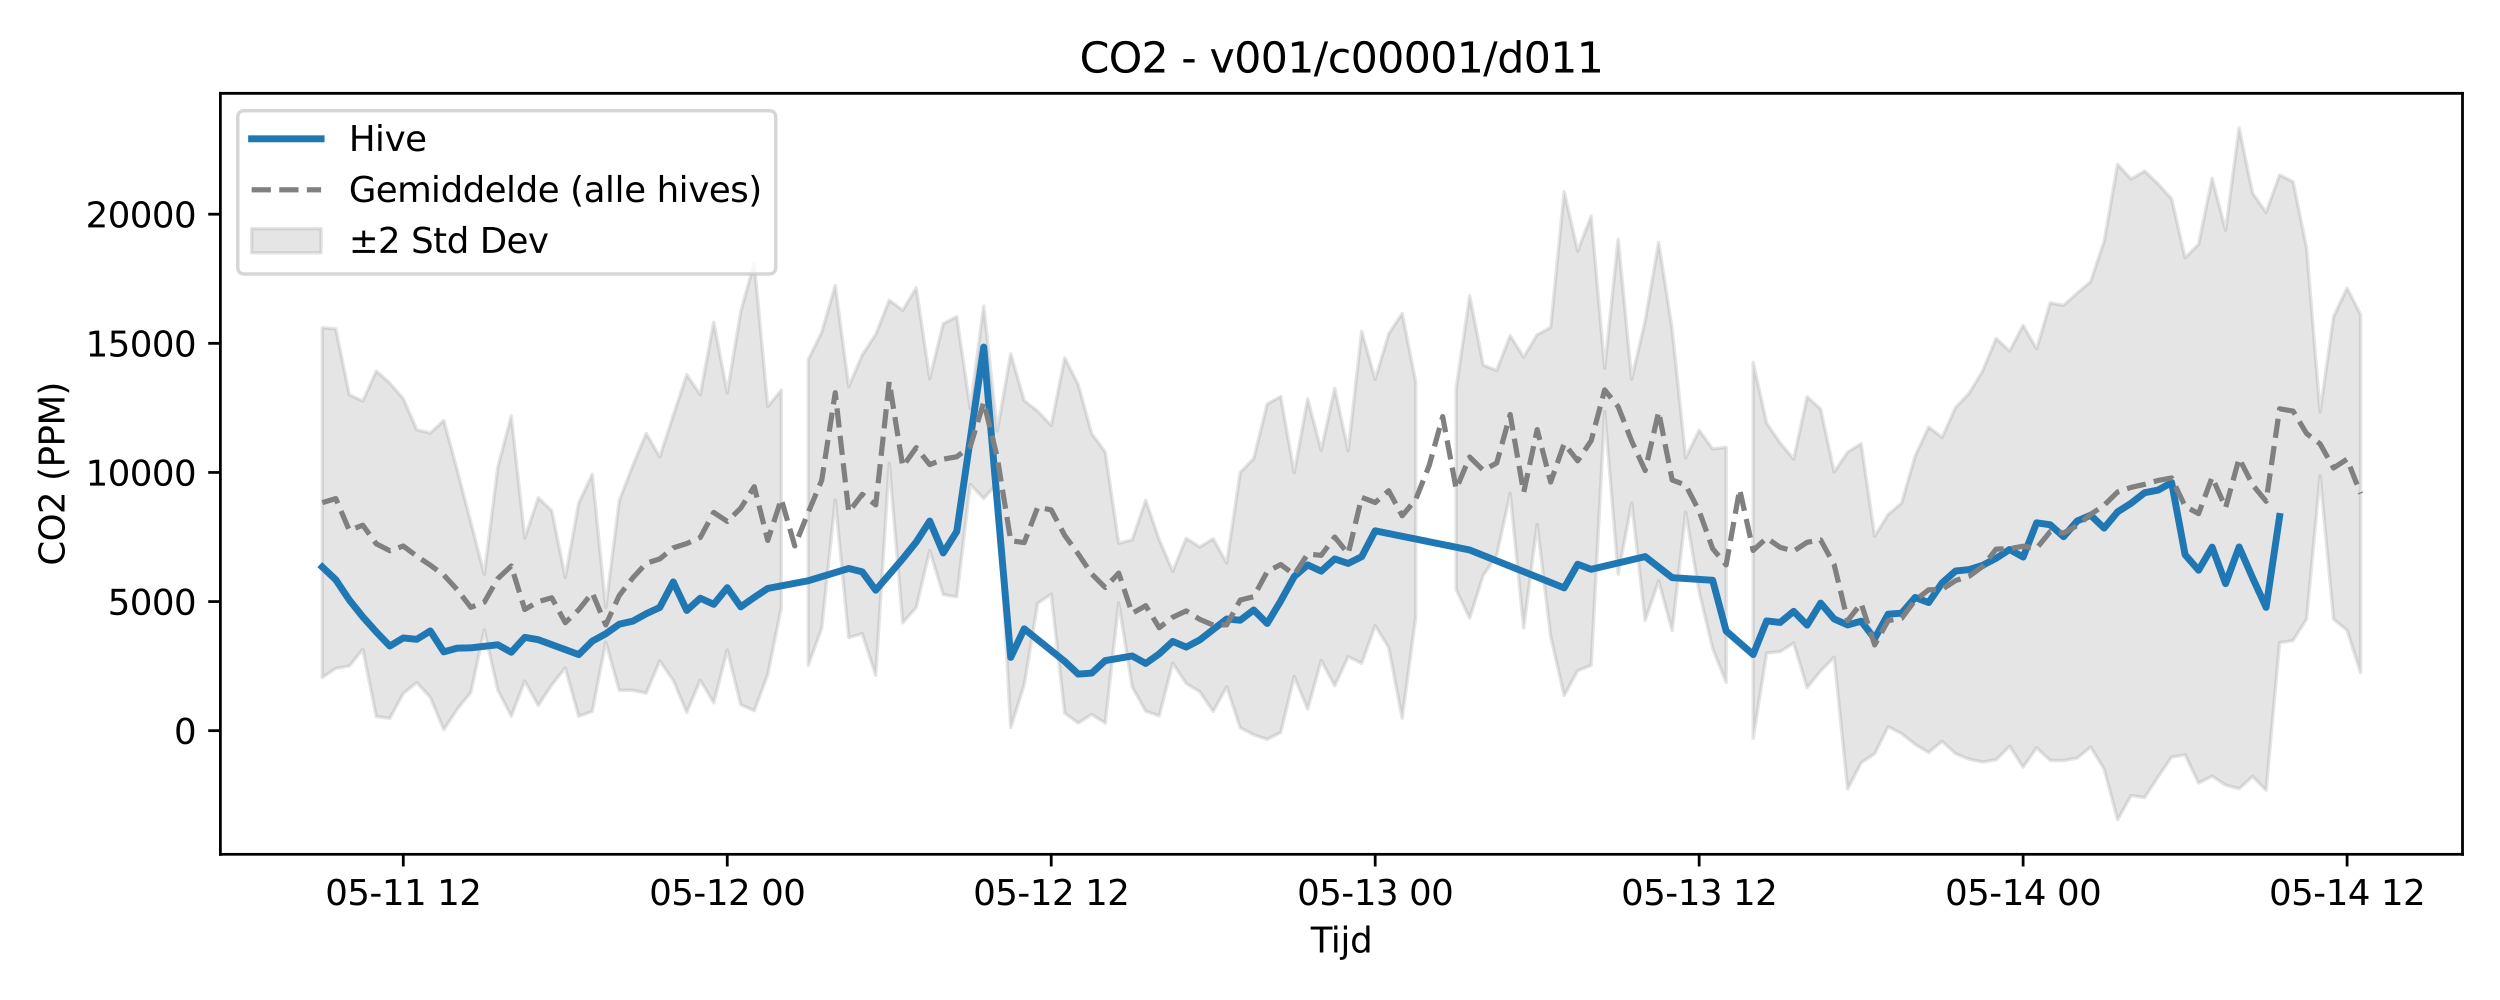 <?xml version="1.0" encoding="utf-8" standalone="no"?>
<!DOCTYPE svg PUBLIC "-//W3C//DTD SVG 1.1//EN"
  "http://www.w3.org/Graphics/SVG/1.1/DTD/svg11.dtd">
<svg xmlns:xlink="http://www.w3.org/1999/xlink" width="720pt" height="288pt" viewBox="0 0 720 288" xmlns="http://www.w3.org/2000/svg" version="1.1">
 <defs>
  <style type="text/css">*{stroke-linejoin: round; stroke-linecap: butt}</style>
 </defs>
 <g id="figure_1">
  <g id="patch_1">
   <path d="M 0 288 
L 720 288 
L 720 0 
L 0 0 
z
" style="fill: #ffffff"/>
  </g>
  <g id="axes_1">
   <g id="patch_2">
    <path d="M 63.47 246.04 
L 709.2 246.04 
L 709.2 26.88 
L 63.47 26.88 
z
" style="fill: #ffffff"/>
   </g>
   <g id="FillBetweenPolyCollection_1">
    <path d="M 92.821 94.398 
L 92.821 195.124 
L 96.709 192.485 
L 100.597 191.838 
L 104.484 187.003 
L 108.372 206.386 
L 112.259 206.867 
L 116.147 199.708 
L 120.035 196.599 
L 123.922 200.823 
L 127.81 210.127 
L 131.697 204.226 
L 135.585 199.447 
L 139.473 181.425 
L 143.36 198.705 
L 147.248 206.249 
L 151.135 196.136 
L 155.023 203.177 
L 158.911 197.239 
L 162.798 192.369 
L 166.686 206.307 
L 170.573 204.865 
L 174.461 184.966 
L 178.349 198.825 
L 182.236 198.812 
L 186.124 199.604 
L 190.011 190.355 
L 193.899 195.928 
L 197.787 205.163 
L 201.674 195.886 
L 205.562 202.408 
L 209.449 187.176 
L 213.337 202.953 
L 217.224 204.689 
L 221.112 194.249 
L 225 175.053 
L 225 112.385 
L 225 112.385 
L 221.112 117.046 
L 217.224 75.631 
L 213.337 89.705 
L 209.449 113.163 
L 205.562 92.765 
L 201.674 113.697 
L 197.787 107.913 
L 193.899 119.629 
L 190.011 131.598 
L 186.124 124.802 
L 182.236 134.067 
L 178.349 144.178 
L 174.461 174.982 
L 170.573 136.567 
L 166.686 144.871 
L 162.798 166.318 
L 158.911 147.085 
L 155.023 143.345 
L 151.135 154.961 
L 147.248 119.763 
L 143.36 134.586 
L 139.473 165.44 
L 135.585 150.379 
L 131.697 135.476 
L 127.81 121.095 
L 123.922 124.705 
L 120.035 123.759 
L 116.147 114.822 
L 112.259 110.321 
L 108.372 106.871 
L 104.484 115.493 
L 100.597 113.694 
L 96.709 94.701 
L 92.821 94.398 
z
" clip-path="url(#pf6a8a755cc)" style="fill: #808080; fill-opacity: 0.2; stroke: #808080; stroke-opacity: 0.2"/>
    <path d="M 232.775 103.587 
L 232.775 191.597 
L 236.662 180.949 
L 240.55 143.983 
L 244.438 183.636 
L 248.325 182.509 
L 252.213 194.504 
L 256.1 133.408 
L 259.988 179.35 
L 263.876 174.935 
L 267.763 158.577 
L 271.651 171.244 
L 275.538 171.903 
L 279.426 139.53 
L 283.314 143.565 
L 287.201 139.207 
L 291.089 209.553 
L 294.976 197.178 
L 298.864 173.716 
L 302.752 171.153 
L 306.639 205.38 
L 310.527 208.232 
L 314.414 205.759 
L 318.302 208.24 
L 322.19 173.635 
L 326.077 197.842 
L 329.965 204.802 
L 333.852 206.156 
L 337.74 190.996 
L 341.628 196.858 
L 345.515 199.207 
L 349.403 204.896 
L 353.29 197.784 
L 357.178 209.589 
L 361.066 211.627 
L 364.953 212.917 
L 368.841 210.981 
L 372.728 194.869 
L 376.616 204.198 
L 380.504 190.209 
L 384.391 197.51 
L 388.279 189.126 
L 392.166 191.036 
L 396.054 180.204 
L 399.942 186.49 
L 403.829 206.837 
L 407.717 177.82 
L 407.717 109.927 
L 407.717 109.927 
L 403.829 90.245 
L 399.942 96.182 
L 396.054 109.248 
L 392.166 95.427 
L 388.279 129.789 
L 384.391 111.838 
L 380.504 129.656 
L 376.616 114.921 
L 372.728 136.124 
L 368.841 114.187 
L 364.953 116.368 
L 361.066 132.048 
L 357.178 136.055 
L 353.29 162.131 
L 349.403 155.163 
L 345.515 157.53 
L 341.628 155.027 
L 337.74 164.528 
L 333.852 155.414 
L 329.965 144.082 
L 326.077 155.44 
L 322.19 156.465 
L 318.302 130.161 
L 314.414 124.88 
L 310.527 110.797 
L 306.639 103.056 
L 302.752 122.542 
L 298.864 118.422 
L 294.976 115.365 
L 291.089 101.904 
L 287.201 124.103 
L 283.314 88.108 
L 279.426 117.656 
L 275.538 91.202 
L 271.651 93.223 
L 267.763 109.048 
L 263.876 82.902 
L 259.988 89.348 
L 256.1 86.447 
L 252.213 96.32 
L 248.325 102.223 
L 244.438 111.333 
L 240.55 82.209 
L 236.662 95.669 
L 232.775 103.587 
z
" clip-path="url(#pf6a8a755cc)" style="fill: #808080; fill-opacity: 0.2; stroke: #808080; stroke-opacity: 0.2"/>
    <path d="M 419.38 111.864 
L 419.38 169.806 
L 423.267 178.027 
L 427.155 165.744 
L 431.042 160.019 
L 434.93 142.09 
L 438.818 180.859 
L 442.705 151.033 
L 446.593 183.332 
L 450.48 200.302 
L 454.368 193.161 
L 458.256 191.623 
L 462.143 118.525 
L 466.031 165.359 
L 469.918 144.841 
L 473.806 178.668 
L 477.694 167.303 
L 481.581 181.635 
L 485.469 147.537 
L 489.356 170.407 
L 493.244 186.733 
L 497.132 196.527 
L 497.132 128.851 
L 497.132 128.851 
L 493.244 129.265 
L 489.356 123.931 
L 485.469 131.878 
L 481.581 94.839 
L 477.694 69.819 
L 473.806 92.356 
L 469.918 109.223 
L 466.031 68.884 
L 462.143 106.072 
L 458.256 62.228 
L 454.368 72.271 
L 450.48 55.215 
L 446.593 94.325 
L 442.705 96.415 
L 438.818 102.827 
L 434.93 96.689 
L 431.042 106.677 
L 427.155 105.142 
L 423.267 85.199 
L 419.38 111.864 
z
" clip-path="url(#pf6a8a755cc)" style="fill: #808080; fill-opacity: 0.2; stroke: #808080; stroke-opacity: 0.2"/>
    <path d="M 504.907 104.383 
L 504.907 212.656 
L 508.794 188.049 
L 512.682 187.685 
L 516.57 185.217 
L 520.457 198.044 
L 524.345 193.235 
L 528.232 189.282 
L 532.12 227.266 
L 536.008 219.684 
L 539.895 217.076 
L 543.783 209.292 
L 547.67 211.278 
L 551.558 214.384 
L 555.446 216.736 
L 559.333 213.487 
L 563.221 217.083 
L 567.108 218.66 
L 570.996 219.46 
L 574.883 218.814 
L 578.771 214.939 
L 582.659 220.939 
L 586.546 215.352 
L 590.434 219.013 
L 594.321 219.059 
L 598.209 218.35 
L 602.097 215.161 
L 605.984 221.475 
L 609.872 236.078 
L 613.759 229.133 
L 617.647 229.706 
L 621.535 223.742 
L 625.422 218.043 
L 629.31 217.397 
L 633.197 225.526 
L 637.085 223.517 
L 640.973 226.12 
L 644.86 227.158 
L 648.748 223.594 
L 652.635 227.576 
L 656.523 185.09 
L 660.411 184.467 
L 664.298 178.293 
L 668.186 137.012 
L 672.073 178.361 
L 675.961 181.509 
L 679.849 193.728 
L 679.849 90.585 
L 679.849 90.585 
L 675.961 82.959 
L 672.073 91.192 
L 668.186 118.678 
L 664.298 71.406 
L 660.411 52.335 
L 656.523 50.377 
L 652.635 61.164 
L 648.748 55.64 
L 644.86 36.842 
L 640.973 66.322 
L 637.085 51.34 
L 633.197 70.344 
L 629.31 74.234 
L 625.422 57.268 
L 621.535 52.98 
L 617.647 49.263 
L 613.759 51.594 
L 609.872 47.324 
L 605.984 69.548 
L 602.097 81.141 
L 598.209 84.409 
L 594.321 87.928 
L 590.434 87.264 
L 586.546 100.49 
L 582.659 93.708 
L 578.771 101.071 
L 574.883 97.478 
L 570.996 106.847 
L 567.108 113.264 
L 563.221 117.311 
L 559.333 125.979 
L 555.446 122.998 
L 551.558 131.345 
L 547.67 144.875 
L 543.783 148.188 
L 539.895 154.405 
L 536.008 127.802 
L 532.12 130.206 
L 528.232 135.933 
L 524.345 117.795 
L 520.457 114.318 
L 516.57 132.203 
L 512.682 127.566 
L 508.794 121.874 
L 504.907 104.383 
z
" clip-path="url(#pf6a8a755cc)" style="fill: #808080; fill-opacity: 0.2; stroke: #808080; stroke-opacity: 0.2"/>
   </g>
   <g id="matplotlib.axis_1">
    <g id="xtick_1">
     <g id="line2d_1">
      <defs>
       <path id="mdd0eeb252b" d="M 0 0 
L 0 3.5 
" style="stroke: #000000; stroke-width: 0.8"/>
      </defs>
      <g>
       <use xlink:href="#mdd0eeb252b" x="116.147" y="246.04" style="stroke: #000000; stroke-width: 0.8"/>
      </g>
     </g>
     <g id="text_1">
      <!-- 05-11 12 -->
      <g transform="translate(93.666 260.638) scale(0.1 -0.1)">
       <defs>
        <path id="DejaVuSans-30" d="M 2034 4250 
Q 1547 4250 1301 3770 
Q 1056 3291 1056 2328 
Q 1056 1369 1301 889 
Q 1547 409 2034 409 
Q 2525 409 2770 889 
Q 3016 1369 3016 2328 
Q 3016 3291 2770 3770 
Q 2525 4250 2034 4250 
z
M 2034 4750 
Q 2819 4750 3233 4129 
Q 3647 3509 3647 2328 
Q 3647 1150 3233 529 
Q 2819 -91 2034 -91 
Q 1250 -91 836 529 
Q 422 1150 422 2328 
Q 422 3509 836 4129 
Q 1250 4750 2034 4750 
z
" transform="scale(0.016)"/>
        <path id="DejaVuSans-35" d="M 691 4666 
L 3169 4666 
L 3169 4134 
L 1269 4134 
L 1269 2991 
Q 1406 3038 1543 3061 
Q 1681 3084 1819 3084 
Q 2600 3084 3056 2656 
Q 3513 2228 3513 1497 
Q 3513 744 3044 326 
Q 2575 -91 1722 -91 
Q 1428 -91 1123 -41 
Q 819 9 494 109 
L 494 744 
Q 775 591 1075 516 
Q 1375 441 1709 441 
Q 2250 441 2565 725 
Q 2881 1009 2881 1497 
Q 2881 1984 2565 2268 
Q 2250 2553 1709 2553 
Q 1456 2553 1204 2497 
Q 953 2441 691 2322 
L 691 4666 
z
" transform="scale(0.016)"/>
        <path id="DejaVuSans-2d" d="M 313 2009 
L 1997 2009 
L 1997 1497 
L 313 1497 
L 313 2009 
z
" transform="scale(0.016)"/>
        <path id="DejaVuSans-31" d="M 794 531 
L 1825 531 
L 1825 4091 
L 703 3866 
L 703 4441 
L 1819 4666 
L 2450 4666 
L 2450 531 
L 3481 531 
L 3481 0 
L 794 0 
L 794 531 
z
" transform="scale(0.016)"/>
        <path id="DejaVuSans-20" transform="scale(0.016)"/>
        <path id="DejaVuSans-32" d="M 1228 531 
L 3431 531 
L 3431 0 
L 469 0 
L 469 531 
Q 828 903 1448 1529 
Q 2069 2156 2228 2338 
Q 2531 2678 2651 2914 
Q 2772 3150 2772 3378 
Q 2772 3750 2511 3984 
Q 2250 4219 1831 4219 
Q 1534 4219 1204 4116 
Q 875 4013 500 3803 
L 500 4441 
Q 881 4594 1212 4672 
Q 1544 4750 1819 4750 
Q 2544 4750 2975 4387 
Q 3406 4025 3406 3419 
Q 3406 3131 3298 2873 
Q 3191 2616 2906 2266 
Q 2828 2175 2409 1742 
Q 1991 1309 1228 531 
z
" transform="scale(0.016)"/>
       </defs>
       <use xlink:href="#DejaVuSans-30"/>
       <use xlink:href="#DejaVuSans-35" transform="translate(63.623 0)"/>
       <use xlink:href="#DejaVuSans-2d" transform="translate(127.246 0)"/>
       <use xlink:href="#DejaVuSans-31" transform="translate(163.33 0)"/>
       <use xlink:href="#DejaVuSans-31" transform="translate(226.953 0)"/>
       <use xlink:href="#DejaVuSans-20" transform="translate(290.576 0)"/>
       <use xlink:href="#DejaVuSans-31" transform="translate(322.363 0)"/>
       <use xlink:href="#DejaVuSans-32" transform="translate(385.986 0)"/>
      </g>
     </g>
    </g>
    <g id="xtick_2">
     <g id="line2d_2">
      <g>
       <use xlink:href="#mdd0eeb252b" x="209.449" y="246.04" style="stroke: #000000; stroke-width: 0.8"/>
      </g>
     </g>
     <g id="text_2">
      <!-- 05-12 00 -->
      <g transform="translate(186.969 260.638) scale(0.1 -0.1)">
       <use xlink:href="#DejaVuSans-30"/>
       <use xlink:href="#DejaVuSans-35" transform="translate(63.623 0)"/>
       <use xlink:href="#DejaVuSans-2d" transform="translate(127.246 0)"/>
       <use xlink:href="#DejaVuSans-31" transform="translate(163.33 0)"/>
       <use xlink:href="#DejaVuSans-32" transform="translate(226.953 0)"/>
       <use xlink:href="#DejaVuSans-20" transform="translate(290.576 0)"/>
       <use xlink:href="#DejaVuSans-30" transform="translate(322.363 0)"/>
       <use xlink:href="#DejaVuSans-30" transform="translate(385.986 0)"/>
      </g>
     </g>
    </g>
    <g id="xtick_3">
     <g id="line2d_3">
      <g>
       <use xlink:href="#mdd0eeb252b" x="302.752" y="246.04" style="stroke: #000000; stroke-width: 0.8"/>
      </g>
     </g>
     <g id="text_3">
      <!-- 05-12 12 -->
      <g transform="translate(280.271 260.638) scale(0.1 -0.1)">
       <use xlink:href="#DejaVuSans-30"/>
       <use xlink:href="#DejaVuSans-35" transform="translate(63.623 0)"/>
       <use xlink:href="#DejaVuSans-2d" transform="translate(127.246 0)"/>
       <use xlink:href="#DejaVuSans-31" transform="translate(163.33 0)"/>
       <use xlink:href="#DejaVuSans-32" transform="translate(226.953 0)"/>
       <use xlink:href="#DejaVuSans-20" transform="translate(290.576 0)"/>
       <use xlink:href="#DejaVuSans-31" transform="translate(322.363 0)"/>
       <use xlink:href="#DejaVuSans-32" transform="translate(385.986 0)"/>
      </g>
     </g>
    </g>
    <g id="xtick_4">
     <g id="line2d_4">
      <g>
       <use xlink:href="#mdd0eeb252b" x="396.054" y="246.04" style="stroke: #000000; stroke-width: 0.8"/>
      </g>
     </g>
     <g id="text_4">
      <!-- 05-13 00 -->
      <g transform="translate(373.574 260.638) scale(0.1 -0.1)">
       <defs>
        <path id="DejaVuSans-33" d="M 2597 2516 
Q 3050 2419 3304 2112 
Q 3559 1806 3559 1356 
Q 3559 666 3084 287 
Q 2609 -91 1734 -91 
Q 1441 -91 1130 -33 
Q 819 25 488 141 
L 488 750 
Q 750 597 1062 519 
Q 1375 441 1716 441 
Q 2309 441 2620 675 
Q 2931 909 2931 1356 
Q 2931 1769 2642 2001 
Q 2353 2234 1838 2234 
L 1294 2234 
L 1294 2753 
L 1863 2753 
Q 2328 2753 2575 2939 
Q 2822 3125 2822 3475 
Q 2822 3834 2567 4026 
Q 2313 4219 1838 4219 
Q 1578 4219 1281 4162 
Q 984 4106 628 3988 
L 628 4550 
Q 988 4650 1302 4700 
Q 1616 4750 1894 4750 
Q 2613 4750 3031 4423 
Q 3450 4097 3450 3541 
Q 3450 3153 3228 2886 
Q 3006 2619 2597 2516 
z
" transform="scale(0.016)"/>
       </defs>
       <use xlink:href="#DejaVuSans-30"/>
       <use xlink:href="#DejaVuSans-35" transform="translate(63.623 0)"/>
       <use xlink:href="#DejaVuSans-2d" transform="translate(127.246 0)"/>
       <use xlink:href="#DejaVuSans-31" transform="translate(163.33 0)"/>
       <use xlink:href="#DejaVuSans-33" transform="translate(226.953 0)"/>
       <use xlink:href="#DejaVuSans-20" transform="translate(290.576 0)"/>
       <use xlink:href="#DejaVuSans-30" transform="translate(322.363 0)"/>
       <use xlink:href="#DejaVuSans-30" transform="translate(385.986 0)"/>
      </g>
     </g>
    </g>
    <g id="xtick_5">
     <g id="line2d_5">
      <g>
       <use xlink:href="#mdd0eeb252b" x="489.356" y="246.04" style="stroke: #000000; stroke-width: 0.8"/>
      </g>
     </g>
     <g id="text_5">
      <!-- 05-13 12 -->
      <g transform="translate(466.876 260.638) scale(0.1 -0.1)">
       <use xlink:href="#DejaVuSans-30"/>
       <use xlink:href="#DejaVuSans-35" transform="translate(63.623 0)"/>
       <use xlink:href="#DejaVuSans-2d" transform="translate(127.246 0)"/>
       <use xlink:href="#DejaVuSans-31" transform="translate(163.33 0)"/>
       <use xlink:href="#DejaVuSans-33" transform="translate(226.953 0)"/>
       <use xlink:href="#DejaVuSans-20" transform="translate(290.576 0)"/>
       <use xlink:href="#DejaVuSans-31" transform="translate(322.363 0)"/>
       <use xlink:href="#DejaVuSans-32" transform="translate(385.986 0)"/>
      </g>
     </g>
    </g>
    <g id="xtick_6">
     <g id="line2d_6">
      <g>
       <use xlink:href="#mdd0eeb252b" x="582.659" y="246.04" style="stroke: #000000; stroke-width: 0.8"/>
      </g>
     </g>
     <g id="text_6">
      <!-- 05-14 00 -->
      <g transform="translate(560.178 260.638) scale(0.1 -0.1)">
       <defs>
        <path id="DejaVuSans-34" d="M 2419 4116 
L 825 1625 
L 2419 1625 
L 2419 4116 
z
M 2253 4666 
L 3047 4666 
L 3047 1625 
L 3713 1625 
L 3713 1100 
L 3047 1100 
L 3047 0 
L 2419 0 
L 2419 1100 
L 313 1100 
L 313 1709 
L 2253 4666 
z
" transform="scale(0.016)"/>
       </defs>
       <use xlink:href="#DejaVuSans-30"/>
       <use xlink:href="#DejaVuSans-35" transform="translate(63.623 0)"/>
       <use xlink:href="#DejaVuSans-2d" transform="translate(127.246 0)"/>
       <use xlink:href="#DejaVuSans-31" transform="translate(163.33 0)"/>
       <use xlink:href="#DejaVuSans-34" transform="translate(226.953 0)"/>
       <use xlink:href="#DejaVuSans-20" transform="translate(290.576 0)"/>
       <use xlink:href="#DejaVuSans-30" transform="translate(322.363 0)"/>
       <use xlink:href="#DejaVuSans-30" transform="translate(385.986 0)"/>
      </g>
     </g>
    </g>
    <g id="xtick_7">
     <g id="line2d_7">
      <g>
       <use xlink:href="#mdd0eeb252b" x="675.961" y="246.04" style="stroke: #000000; stroke-width: 0.8"/>
      </g>
     </g>
     <g id="text_7">
      <!-- 05-14 12 -->
      <g transform="translate(653.481 260.638) scale(0.1 -0.1)">
       <use xlink:href="#DejaVuSans-30"/>
       <use xlink:href="#DejaVuSans-35" transform="translate(63.623 0)"/>
       <use xlink:href="#DejaVuSans-2d" transform="translate(127.246 0)"/>
       <use xlink:href="#DejaVuSans-31" transform="translate(163.33 0)"/>
       <use xlink:href="#DejaVuSans-34" transform="translate(226.953 0)"/>
       <use xlink:href="#DejaVuSans-20" transform="translate(290.576 0)"/>
       <use xlink:href="#DejaVuSans-31" transform="translate(322.363 0)"/>
       <use xlink:href="#DejaVuSans-32" transform="translate(385.986 0)"/>
      </g>
     </g>
    </g>
    <g id="text_8">
     <!-- Tijd -->
     <g transform="translate(377.485 274.317) scale(0.1 -0.1)">
      <defs>
       <path id="DejaVuSans-54" d="M -19 4666 
L 3928 4666 
L 3928 4134 
L 2272 4134 
L 2272 0 
L 1638 0 
L 1638 4134 
L -19 4134 
L -19 4666 
z
" transform="scale(0.016)"/>
       <path id="DejaVuSans-69" d="M 603 3500 
L 1178 3500 
L 1178 0 
L 603 0 
L 603 3500 
z
M 603 4863 
L 1178 4863 
L 1178 4134 
L 603 4134 
L 603 4863 
z
" transform="scale(0.016)"/>
       <path id="DejaVuSans-6a" d="M 603 3500 
L 1178 3500 
L 1178 -63 
Q 1178 -731 923 -1031 
Q 669 -1331 103 -1331 
L -116 -1331 
L -116 -844 
L 38 -844 
Q 366 -844 484 -692 
Q 603 -541 603 -63 
L 603 3500 
z
M 603 4863 
L 1178 4863 
L 1178 4134 
L 603 4134 
L 603 4863 
z
" transform="scale(0.016)"/>
       <path id="DejaVuSans-64" d="M 2906 2969 
L 2906 4863 
L 3481 4863 
L 3481 0 
L 2906 0 
L 2906 525 
Q 2725 213 2448 61 
Q 2172 -91 1784 -91 
Q 1150 -91 751 415 
Q 353 922 353 1747 
Q 353 2572 751 3078 
Q 1150 3584 1784 3584 
Q 2172 3584 2448 3432 
Q 2725 3281 2906 2969 
z
M 947 1747 
Q 947 1113 1208 752 
Q 1469 391 1925 391 
Q 2381 391 2643 752 
Q 2906 1113 2906 1747 
Q 2906 2381 2643 2742 
Q 2381 3103 1925 3103 
Q 1469 3103 1208 2742 
Q 947 2381 947 1747 
z
" transform="scale(0.016)"/>
      </defs>
      <use xlink:href="#DejaVuSans-54"/>
      <use xlink:href="#DejaVuSans-69" transform="translate(57.959 0)"/>
      <use xlink:href="#DejaVuSans-6a" transform="translate(85.742 0)"/>
      <use xlink:href="#DejaVuSans-64" transform="translate(113.525 0)"/>
     </g>
    </g>
   </g>
   <g id="matplotlib.axis_2">
    <g id="ytick_1">
     <g id="line2d_8">
      <defs>
       <path id="m124072b10c" d="M 0 0 
L -3.5 0 
" style="stroke: #000000; stroke-width: 0.8"/>
      </defs>
      <g>
       <use xlink:href="#m124072b10c" x="63.47" y="210.438" style="stroke: #000000; stroke-width: 0.8"/>
      </g>
     </g>
     <g id="text_9">
      <!-- 0 -->
      <g transform="translate(50.108 214.237) scale(0.1 -0.1)">
       <use xlink:href="#DejaVuSans-30"/>
      </g>
     </g>
    </g>
    <g id="ytick_2">
     <g id="line2d_9">
      <g>
       <use xlink:href="#m124072b10c" x="63.47" y="173.25" style="stroke: #000000; stroke-width: 0.8"/>
      </g>
     </g>
     <g id="text_10">
      <!-- 5000 -->
      <g transform="translate(31.02 177.049) scale(0.1 -0.1)">
       <use xlink:href="#DejaVuSans-35"/>
       <use xlink:href="#DejaVuSans-30" transform="translate(63.623 0)"/>
       <use xlink:href="#DejaVuSans-30" transform="translate(127.246 0)"/>
       <use xlink:href="#DejaVuSans-30" transform="translate(190.869 0)"/>
      </g>
     </g>
    </g>
    <g id="ytick_3">
     <g id="line2d_10">
      <g>
       <use xlink:href="#m124072b10c" x="63.47" y="136.062" style="stroke: #000000; stroke-width: 0.8"/>
      </g>
     </g>
     <g id="text_11">
      <!-- 10000 -->
      <g transform="translate(24.657 139.861) scale(0.1 -0.1)">
       <use xlink:href="#DejaVuSans-31"/>
       <use xlink:href="#DejaVuSans-30" transform="translate(63.623 0)"/>
       <use xlink:href="#DejaVuSans-30" transform="translate(127.246 0)"/>
       <use xlink:href="#DejaVuSans-30" transform="translate(190.869 0)"/>
       <use xlink:href="#DejaVuSans-30" transform="translate(254.492 0)"/>
      </g>
     </g>
    </g>
    <g id="ytick_4">
     <g id="line2d_11">
      <g>
       <use xlink:href="#m124072b10c" x="63.47" y="98.874" style="stroke: #000000; stroke-width: 0.8"/>
      </g>
     </g>
     <g id="text_12">
      <!-- 15000 -->
      <g transform="translate(24.657 102.673) scale(0.1 -0.1)">
       <use xlink:href="#DejaVuSans-31"/>
       <use xlink:href="#DejaVuSans-35" transform="translate(63.623 0)"/>
       <use xlink:href="#DejaVuSans-30" transform="translate(127.246 0)"/>
       <use xlink:href="#DejaVuSans-30" transform="translate(190.869 0)"/>
       <use xlink:href="#DejaVuSans-30" transform="translate(254.492 0)"/>
      </g>
     </g>
    </g>
    <g id="ytick_5">
     <g id="line2d_12">
      <g>
       <use xlink:href="#m124072b10c" x="63.47" y="61.686" style="stroke: #000000; stroke-width: 0.8"/>
      </g>
     </g>
     <g id="text_13">
      <!-- 20000 -->
      <g transform="translate(24.657 65.485) scale(0.1 -0.1)">
       <use xlink:href="#DejaVuSans-32"/>
       <use xlink:href="#DejaVuSans-30" transform="translate(63.623 0)"/>
       <use xlink:href="#DejaVuSans-30" transform="translate(127.246 0)"/>
       <use xlink:href="#DejaVuSans-30" transform="translate(190.869 0)"/>
       <use xlink:href="#DejaVuSans-30" transform="translate(254.492 0)"/>
      </g>
     </g>
    </g>
    <g id="text_14">
     <!-- CO2 (PPM) -->
     <g transform="translate(18.578 162.903) rotate(-90) scale(0.1 -0.1)">
      <defs>
       <path id="DejaVuSans-43" d="M 4122 4306 
L 4122 3641 
Q 3803 3938 3442 4084 
Q 3081 4231 2675 4231 
Q 1875 4231 1450 3742 
Q 1025 3253 1025 2328 
Q 1025 1406 1450 917 
Q 1875 428 2675 428 
Q 3081 428 3442 575 
Q 3803 722 4122 1019 
L 4122 359 
Q 3791 134 3420 21 
Q 3050 -91 2638 -91 
Q 1578 -91 968 557 
Q 359 1206 359 2328 
Q 359 3453 968 4101 
Q 1578 4750 2638 4750 
Q 3056 4750 3426 4639 
Q 3797 4528 4122 4306 
z
" transform="scale(0.016)"/>
       <path id="DejaVuSans-4f" d="M 2522 4238 
Q 1834 4238 1429 3725 
Q 1025 3213 1025 2328 
Q 1025 1447 1429 934 
Q 1834 422 2522 422 
Q 3209 422 3611 934 
Q 4013 1447 4013 2328 
Q 4013 3213 3611 3725 
Q 3209 4238 2522 4238 
z
M 2522 4750 
Q 3503 4750 4090 4092 
Q 4678 3434 4678 2328 
Q 4678 1225 4090 567 
Q 3503 -91 2522 -91 
Q 1538 -91 948 565 
Q 359 1222 359 2328 
Q 359 3434 948 4092 
Q 1538 4750 2522 4750 
z
" transform="scale(0.016)"/>
       <path id="DejaVuSans-28" d="M 1984 4856 
Q 1566 4138 1362 3434 
Q 1159 2731 1159 2009 
Q 1159 1288 1364 580 
Q 1569 -128 1984 -844 
L 1484 -844 
Q 1016 -109 783 600 
Q 550 1309 550 2009 
Q 550 2706 781 3412 
Q 1013 4119 1484 4856 
L 1984 4856 
z
" transform="scale(0.016)"/>
       <path id="DejaVuSans-50" d="M 1259 4147 
L 1259 2394 
L 2053 2394 
Q 2494 2394 2734 2622 
Q 2975 2850 2975 3272 
Q 2975 3691 2734 3919 
Q 2494 4147 2053 4147 
L 1259 4147 
z
M 628 4666 
L 2053 4666 
Q 2838 4666 3239 4311 
Q 3641 3956 3641 3272 
Q 3641 2581 3239 2228 
Q 2838 1875 2053 1875 
L 1259 1875 
L 1259 0 
L 628 0 
L 628 4666 
z
" transform="scale(0.016)"/>
       <path id="DejaVuSans-4d" d="M 628 4666 
L 1569 4666 
L 2759 1491 
L 3956 4666 
L 4897 4666 
L 4897 0 
L 4281 0 
L 4281 4097 
L 3078 897 
L 2444 897 
L 1241 4097 
L 1241 0 
L 628 0 
L 628 4666 
z
" transform="scale(0.016)"/>
       <path id="DejaVuSans-29" d="M 513 4856 
L 1013 4856 
Q 1481 4119 1714 3412 
Q 1947 2706 1947 2009 
Q 1947 1309 1714 600 
Q 1481 -109 1013 -844 
L 513 -844 
Q 928 -128 1133 580 
Q 1338 1288 1338 2009 
Q 1338 2731 1133 3434 
Q 928 4138 513 4856 
z
" transform="scale(0.016)"/>
      </defs>
      <use xlink:href="#DejaVuSans-43"/>
      <use xlink:href="#DejaVuSans-4f" transform="translate(69.824 0)"/>
      <use xlink:href="#DejaVuSans-32" transform="translate(148.535 0)"/>
      <use xlink:href="#DejaVuSans-20" transform="translate(212.158 0)"/>
      <use xlink:href="#DejaVuSans-28" transform="translate(243.945 0)"/>
      <use xlink:href="#DejaVuSans-50" transform="translate(282.959 0)"/>
      <use xlink:href="#DejaVuSans-50" transform="translate(343.262 0)"/>
      <use xlink:href="#DejaVuSans-4d" transform="translate(403.564 0)"/>
      <use xlink:href="#DejaVuSans-29" transform="translate(489.844 0)"/>
     </g>
    </g>
   </g>
   <g id="line2d_13">
    <path d="M 92.821 163.298 
L 96.709 166.969 
L 100.597 172.786 
L 104.484 177.655 
L 108.372 182 
L 112.259 186.057 
L 116.147 183.74 
L 120.035 184.123 
L 123.922 181.714 
L 127.81 187.738 
L 131.697 186.66 
L 135.585 186.583 
L 143.36 185.693 
L 147.248 187.85 
L 151.135 183.558 
L 155.023 184.235 
L 166.686 188.519 
L 170.573 184.652 
L 174.461 182.524 
L 178.349 179.77 
L 182.236 178.897 
L 186.124 176.75 
L 190.011 174.948 
L 193.899 167.605 
L 197.787 175.808 
L 201.674 172.283 
L 205.562 174.048 
L 209.449 169.256 
L 213.337 174.779 
L 217.224 172.047 
L 221.112 169.464 
L 232.775 167.255 
L 244.438 163.718 
L 248.325 164.689 
L 252.213 169.97 
L 259.988 160.926 
L 263.876 156.091 
L 267.763 150.074 
L 271.651 159.237 
L 275.538 153.079 
L 283.314 99.96 
L 291.089 189.319 
L 294.976 181.104 
L 306.639 190.48 
L 310.527 194.142 
L 314.414 193.852 
L 318.302 190.252 
L 326.077 188.921 
L 329.965 191.07 
L 333.852 188.322 
L 337.74 184.726 
L 341.628 186.362 
L 345.515 184.314 
L 353.29 178.277 
L 357.178 178.627 
L 361.066 175.682 
L 364.953 179.552 
L 368.841 173.101 
L 372.728 166.055 
L 376.616 162.696 
L 380.504 164.493 
L 384.391 160.975 
L 388.279 162.269 
L 392.166 160.323 
L 396.054 152.878 
L 423.267 158.397 
L 450.48 169.315 
L 454.368 162.506 
L 458.256 163.96 
L 473.806 160.301 
L 481.581 166.366 
L 493.244 167.121 
L 497.132 181.729 
L 504.907 188.512 
L 508.794 178.825 
L 512.682 179.267 
L 516.57 176.069 
L 520.457 180.029 
L 524.345 173.696 
L 528.232 178.266 
L 532.12 179.983 
L 536.008 178.902 
L 539.895 183.915 
L 543.783 176.882 
L 547.67 176.589 
L 551.558 172.072 
L 555.446 173.537 
L 559.333 167.867 
L 563.221 164.446 
L 567.108 164.042 
L 570.996 162.815 
L 574.883 160.782 
L 578.771 158.248 
L 582.659 160.435 
L 586.546 150.577 
L 590.434 151.12 
L 594.321 154.566 
L 598.209 150.049 
L 602.097 148.383 
L 605.984 152.095 
L 609.872 147.416 
L 613.759 144.937 
L 617.647 141.903 
L 621.535 141.147 
L 625.422 138.972 
L 629.31 159.765 
L 633.197 164.22 
L 637.085 157.586 
L 640.973 168.086 
L 644.86 157.529 
L 648.748 166.41 
L 652.635 174.912 
L 656.523 148.743 
" clip-path="url(#pf6a8a755cc)" style="fill: none; stroke: #1f77b4; stroke-width: 2; stroke-linecap: square"/>
   </g>
   <g id="line2d_14">
    <path d="M 92.821 144.761 
L 96.709 143.593 
L 100.597 152.766 
L 104.484 151.248 
L 108.372 156.628 
L 112.259 158.594 
L 116.147 157.265 
L 120.035 160.179 
L 123.922 162.764 
L 127.81 165.611 
L 131.697 169.851 
L 135.585 174.913 
L 139.473 173.433 
L 143.36 166.645 
L 147.248 163.006 
L 151.135 175.549 
L 155.023 173.261 
L 158.911 172.162 
L 162.798 179.344 
L 166.686 175.589 
L 170.573 170.716 
L 174.461 179.974 
L 178.349 171.501 
L 182.236 166.44 
L 186.124 162.203 
L 190.011 160.976 
L 193.899 157.779 
L 197.787 156.538 
L 201.674 154.791 
L 205.562 147.587 
L 209.449 150.17 
L 213.337 146.329 
L 217.224 140.16 
L 221.112 155.647 
L 225 143.719 
L 228.887 157.222 
L 232.775 147.592 
L 236.662 138.309 
L 240.55 113.096 
L 244.438 147.484 
L 248.325 142.366 
L 252.213 145.412 
L 256.1 109.927 
L 259.988 134.349 
L 263.876 128.919 
L 267.763 133.813 
L 271.651 132.233 
L 275.538 131.553 
L 279.426 128.593 
L 283.314 115.836 
L 287.201 131.655 
L 291.089 155.729 
L 294.976 156.272 
L 298.864 146.069 
L 302.752 146.847 
L 306.639 154.218 
L 310.527 159.515 
L 314.414 165.319 
L 318.302 169.2 
L 322.19 165.05 
L 326.077 176.641 
L 329.965 174.442 
L 333.852 180.785 
L 337.74 177.762 
L 341.628 175.942 
L 345.515 178.369 
L 349.403 180.029 
L 353.29 179.958 
L 357.178 172.822 
L 361.066 171.837 
L 364.953 164.643 
L 368.841 162.584 
L 372.728 165.497 
L 376.616 159.56 
L 380.504 159.933 
L 384.391 154.674 
L 388.279 159.458 
L 392.166 143.232 
L 396.054 144.726 
L 399.942 141.336 
L 403.829 148.541 
L 407.717 143.874 
L 411.604 134.068 
L 415.492 119.977 
L 419.38 140.835 
L 423.267 131.613 
L 427.155 135.443 
L 431.042 133.348 
L 434.93 119.39 
L 438.818 141.843 
L 442.705 123.724 
L 446.593 138.829 
L 450.48 127.759 
L 454.368 132.716 
L 458.256 126.926 
L 462.143 112.299 
L 466.031 117.122 
L 469.918 127.032 
L 473.806 135.512 
L 477.694 118.561 
L 481.581 138.237 
L 485.469 139.707 
L 489.356 147.169 
L 493.244 157.999 
L 497.132 162.689 
L 501.019 140.921 
L 504.907 158.52 
L 508.794 154.961 
L 512.682 157.626 
L 516.57 158.71 
L 520.457 156.181 
L 524.345 155.515 
L 528.232 162.607 
L 532.12 178.736 
L 536.008 173.743 
L 539.895 185.74 
L 543.783 178.74 
L 547.67 178.077 
L 551.558 172.865 
L 555.446 169.867 
L 559.333 169.733 
L 563.221 167.197 
L 567.108 165.962 
L 570.996 163.154 
L 574.883 158.146 
L 578.771 158.005 
L 582.659 157.324 
L 586.546 157.921 
L 590.434 153.138 
L 594.321 153.493 
L 598.209 151.379 
L 602.097 148.151 
L 605.984 145.512 
L 609.872 141.701 
L 613.759 140.364 
L 617.647 139.485 
L 621.535 138.361 
L 625.422 137.655 
L 629.31 145.815 
L 633.197 147.935 
L 637.085 137.429 
L 640.973 146.221 
L 644.86 132 
L 648.748 139.617 
L 652.635 144.37 
L 656.523 117.734 
L 660.411 118.401 
L 664.298 124.85 
L 668.186 127.845 
L 672.073 134.776 
L 675.961 132.234 
L 679.849 142.157 
L 679.849 142.157 
" clip-path="url(#pf6a8a755cc)" style="fill: none; stroke-dasharray: 5.55,2.4; stroke-dashoffset: 0; stroke: #808080; stroke-width: 1.5"/>
   </g>
   <g id="patch_3">
    <path d="M 63.47 246.04 
L 63.47 26.88 
" style="fill: none; stroke: #000000; stroke-width: 0.8; stroke-linejoin: miter; stroke-linecap: square"/>
   </g>
   <g id="patch_4">
    <path d="M 709.2 246.04 
L 709.2 26.88 
" style="fill: none; stroke: #000000; stroke-width: 0.8; stroke-linejoin: miter; stroke-linecap: square"/>
   </g>
   <g id="patch_5">
    <path d="M 63.47 246.04 
L 709.2 246.04 
" style="fill: none; stroke: #000000; stroke-width: 0.8; stroke-linejoin: miter; stroke-linecap: square"/>
   </g>
   <g id="patch_6">
    <path d="M 63.47 26.88 
L 709.2 26.88 
" style="fill: none; stroke: #000000; stroke-width: 0.8; stroke-linejoin: miter; stroke-linecap: square"/>
   </g>
   <g id="text_15">
    <!-- CO2 - v001/c00001/d011 -->
    <g transform="translate(310.932 20.88) scale(0.12 -0.12)">
     <defs>
      <path id="DejaVuSans-76" d="M 191 3500 
L 800 3500 
L 1894 563 
L 2988 3500 
L 3597 3500 
L 2284 0 
L 1503 0 
L 191 3500 
z
" transform="scale(0.016)"/>
      <path id="DejaVuSans-2f" d="M 1625 4666 
L 2156 4666 
L 531 -594 
L 0 -594 
L 1625 4666 
z
" transform="scale(0.016)"/>
      <path id="DejaVuSans-63" d="M 3122 3366 
L 3122 2828 
Q 2878 2963 2633 3030 
Q 2388 3097 2138 3097 
Q 1578 3097 1268 2742 
Q 959 2388 959 1747 
Q 959 1106 1268 751 
Q 1578 397 2138 397 
Q 2388 397 2633 464 
Q 2878 531 3122 666 
L 3122 134 
Q 2881 22 2623 -34 
Q 2366 -91 2075 -91 
Q 1284 -91 818 406 
Q 353 903 353 1747 
Q 353 2603 823 3093 
Q 1294 3584 2113 3584 
Q 2378 3584 2631 3529 
Q 2884 3475 3122 3366 
z
" transform="scale(0.016)"/>
     </defs>
     <use xlink:href="#DejaVuSans-43"/>
     <use xlink:href="#DejaVuSans-4f" transform="translate(69.824 0)"/>
     <use xlink:href="#DejaVuSans-32" transform="translate(148.535 0)"/>
     <use xlink:href="#DejaVuSans-20" transform="translate(212.158 0)"/>
     <use xlink:href="#DejaVuSans-2d" transform="translate(243.945 0)"/>
     <use xlink:href="#DejaVuSans-20" transform="translate(280.029 0)"/>
     <use xlink:href="#DejaVuSans-76" transform="translate(311.816 0)"/>
     <use xlink:href="#DejaVuSans-30" transform="translate(370.996 0)"/>
     <use xlink:href="#DejaVuSans-30" transform="translate(434.619 0)"/>
     <use xlink:href="#DejaVuSans-31" transform="translate(498.242 0)"/>
     <use xlink:href="#DejaVuSans-2f" transform="translate(561.865 0)"/>
     <use xlink:href="#DejaVuSans-63" transform="translate(595.557 0)"/>
     <use xlink:href="#DejaVuSans-30" transform="translate(650.537 0)"/>
     <use xlink:href="#DejaVuSans-30" transform="translate(714.16 0)"/>
     <use xlink:href="#DejaVuSans-30" transform="translate(777.783 0)"/>
     <use xlink:href="#DejaVuSans-30" transform="translate(841.406 0)"/>
     <use xlink:href="#DejaVuSans-31" transform="translate(905.029 0)"/>
     <use xlink:href="#DejaVuSans-2f" transform="translate(968.652 0)"/>
     <use xlink:href="#DejaVuSans-64" transform="translate(1002.344 0)"/>
     <use xlink:href="#DejaVuSans-30" transform="translate(1065.82 0)"/>
     <use xlink:href="#DejaVuSans-31" transform="translate(1129.443 0)"/>
     <use xlink:href="#DejaVuSans-31" transform="translate(1193.066 0)"/>
    </g>
   </g>
   <g id="legend_1">
    <g id="patch_7">
     <path d="M 70.47 78.914 
L 221.414 78.914 
Q 223.414 78.914 223.414 76.914 
L 223.414 33.88 
Q 223.414 31.88 221.414 31.88 
L 70.47 31.88 
Q 68.47 31.88 68.47 33.88 
L 68.47 76.914 
Q 68.47 78.914 70.47 78.914 
z
" style="fill: #ffffff; opacity: 0.8; stroke: #cccccc; stroke-linejoin: miter"/>
    </g>
    <g id="line2d_15">
     <path d="M 72.47 39.978 
L 82.47 39.978 
L 92.47 39.978 
" style="fill: none; stroke: #1f77b4; stroke-width: 2; stroke-linecap: square"/>
    </g>
    <g id="text_16">
     <!-- Hive -->
     <g transform="translate(100.47 43.478) scale(0.1 -0.1)">
      <defs>
       <path id="DejaVuSans-48" d="M 628 4666 
L 1259 4666 
L 1259 2753 
L 3553 2753 
L 3553 4666 
L 4184 4666 
L 4184 0 
L 3553 0 
L 3553 2222 
L 1259 2222 
L 1259 0 
L 628 0 
L 628 4666 
z
" transform="scale(0.016)"/>
       <path id="DejaVuSans-65" d="M 3597 1894 
L 3597 1613 
L 953 1613 
Q 991 1019 1311 708 
Q 1631 397 2203 397 
Q 2534 397 2845 478 
Q 3156 559 3463 722 
L 3463 178 
Q 3153 47 2828 -22 
Q 2503 -91 2169 -91 
Q 1331 -91 842 396 
Q 353 884 353 1716 
Q 353 2575 817 3079 
Q 1281 3584 2069 3584 
Q 2775 3584 3186 3129 
Q 3597 2675 3597 1894 
z
M 3022 2063 
Q 3016 2534 2758 2815 
Q 2500 3097 2075 3097 
Q 1594 3097 1305 2825 
Q 1016 2553 972 2059 
L 3022 2063 
z
" transform="scale(0.016)"/>
      </defs>
      <use xlink:href="#DejaVuSans-48"/>
      <use xlink:href="#DejaVuSans-69" transform="translate(75.195 0)"/>
      <use xlink:href="#DejaVuSans-76" transform="translate(102.979 0)"/>
      <use xlink:href="#DejaVuSans-65" transform="translate(162.158 0)"/>
     </g>
    </g>
    <g id="line2d_16">
     <path d="M 72.47 54.657 
L 82.47 54.657 
L 92.47 54.657 
" style="fill: none; stroke-dasharray: 5.55,2.4; stroke-dashoffset: 0; stroke: #808080; stroke-width: 1.5"/>
    </g>
    <g id="text_17">
     <!-- Gemiddelde (alle hives) -->
     <g transform="translate(100.47 58.157) scale(0.1 -0.1)">
      <defs>
       <path id="DejaVuSans-47" d="M 3809 666 
L 3809 1919 
L 2778 1919 
L 2778 2438 
L 4434 2438 
L 4434 434 
Q 4069 175 3628 42 
Q 3188 -91 2688 -91 
Q 1594 -91 976 548 
Q 359 1188 359 2328 
Q 359 3472 976 4111 
Q 1594 4750 2688 4750 
Q 3144 4750 3555 4637 
Q 3966 4525 4313 4306 
L 4313 3634 
Q 3963 3931 3569 4081 
Q 3175 4231 2741 4231 
Q 1884 4231 1454 3753 
Q 1025 3275 1025 2328 
Q 1025 1384 1454 906 
Q 1884 428 2741 428 
Q 3075 428 3337 486 
Q 3600 544 3809 666 
z
" transform="scale(0.016)"/>
       <path id="DejaVuSans-6d" d="M 3328 2828 
Q 3544 3216 3844 3400 
Q 4144 3584 4550 3584 
Q 5097 3584 5394 3201 
Q 5691 2819 5691 2113 
L 5691 0 
L 5113 0 
L 5113 2094 
Q 5113 2597 4934 2840 
Q 4756 3084 4391 3084 
Q 3944 3084 3684 2787 
Q 3425 2491 3425 1978 
L 3425 0 
L 2847 0 
L 2847 2094 
Q 2847 2600 2669 2842 
Q 2491 3084 2119 3084 
Q 1678 3084 1418 2786 
Q 1159 2488 1159 1978 
L 1159 0 
L 581 0 
L 581 3500 
L 1159 3500 
L 1159 2956 
Q 1356 3278 1631 3431 
Q 1906 3584 2284 3584 
Q 2666 3584 2933 3390 
Q 3200 3197 3328 2828 
z
" transform="scale(0.016)"/>
       <path id="DejaVuSans-6c" d="M 603 4863 
L 1178 4863 
L 1178 0 
L 603 0 
L 603 4863 
z
" transform="scale(0.016)"/>
       <path id="DejaVuSans-61" d="M 2194 1759 
Q 1497 1759 1228 1600 
Q 959 1441 959 1056 
Q 959 750 1161 570 
Q 1363 391 1709 391 
Q 2188 391 2477 730 
Q 2766 1069 2766 1631 
L 2766 1759 
L 2194 1759 
z
M 3341 1997 
L 3341 0 
L 2766 0 
L 2766 531 
Q 2569 213 2275 61 
Q 1981 -91 1556 -91 
Q 1019 -91 701 211 
Q 384 513 384 1019 
Q 384 1609 779 1909 
Q 1175 2209 1959 2209 
L 2766 2209 
L 2766 2266 
Q 2766 2663 2505 2880 
Q 2244 3097 1772 3097 
Q 1472 3097 1187 3025 
Q 903 2953 641 2809 
L 641 3341 
Q 956 3463 1253 3523 
Q 1550 3584 1831 3584 
Q 2591 3584 2966 3190 
Q 3341 2797 3341 1997 
z
" transform="scale(0.016)"/>
       <path id="DejaVuSans-68" d="M 3513 2113 
L 3513 0 
L 2938 0 
L 2938 2094 
Q 2938 2591 2744 2837 
Q 2550 3084 2163 3084 
Q 1697 3084 1428 2787 
Q 1159 2491 1159 1978 
L 1159 0 
L 581 0 
L 581 4863 
L 1159 4863 
L 1159 2956 
Q 1366 3272 1645 3428 
Q 1925 3584 2291 3584 
Q 2894 3584 3203 3211 
Q 3513 2838 3513 2113 
z
" transform="scale(0.016)"/>
       <path id="DejaVuSans-73" d="M 2834 3397 
L 2834 2853 
Q 2591 2978 2328 3040 
Q 2066 3103 1784 3103 
Q 1356 3103 1142 2972 
Q 928 2841 928 2578 
Q 928 2378 1081 2264 
Q 1234 2150 1697 2047 
L 1894 2003 
Q 2506 1872 2764 1633 
Q 3022 1394 3022 966 
Q 3022 478 2636 193 
Q 2250 -91 1575 -91 
Q 1294 -91 989 -36 
Q 684 19 347 128 
L 347 722 
Q 666 556 975 473 
Q 1284 391 1588 391 
Q 1994 391 2212 530 
Q 2431 669 2431 922 
Q 2431 1156 2273 1281 
Q 2116 1406 1581 1522 
L 1381 1569 
Q 847 1681 609 1914 
Q 372 2147 372 2553 
Q 372 3047 722 3315 
Q 1072 3584 1716 3584 
Q 2034 3584 2315 3537 
Q 2597 3491 2834 3397 
z
" transform="scale(0.016)"/>
      </defs>
      <use xlink:href="#DejaVuSans-47"/>
      <use xlink:href="#DejaVuSans-65" transform="translate(77.49 0)"/>
      <use xlink:href="#DejaVuSans-6d" transform="translate(139.014 0)"/>
      <use xlink:href="#DejaVuSans-69" transform="translate(236.426 0)"/>
      <use xlink:href="#DejaVuSans-64" transform="translate(264.209 0)"/>
      <use xlink:href="#DejaVuSans-64" transform="translate(327.686 0)"/>
      <use xlink:href="#DejaVuSans-65" transform="translate(391.162 0)"/>
      <use xlink:href="#DejaVuSans-6c" transform="translate(452.686 0)"/>
      <use xlink:href="#DejaVuSans-64" transform="translate(480.469 0)"/>
      <use xlink:href="#DejaVuSans-65" transform="translate(543.945 0)"/>
      <use xlink:href="#DejaVuSans-20" transform="translate(605.469 0)"/>
      <use xlink:href="#DejaVuSans-28" transform="translate(637.256 0)"/>
      <use xlink:href="#DejaVuSans-61" transform="translate(676.27 0)"/>
      <use xlink:href="#DejaVuSans-6c" transform="translate(737.549 0)"/>
      <use xlink:href="#DejaVuSans-6c" transform="translate(765.332 0)"/>
      <use xlink:href="#DejaVuSans-65" transform="translate(793.115 0)"/>
      <use xlink:href="#DejaVuSans-20" transform="translate(854.639 0)"/>
      <use xlink:href="#DejaVuSans-68" transform="translate(886.426 0)"/>
      <use xlink:href="#DejaVuSans-69" transform="translate(949.805 0)"/>
      <use xlink:href="#DejaVuSans-76" transform="translate(977.588 0)"/>
      <use xlink:href="#DejaVuSans-65" transform="translate(1036.768 0)"/>
      <use xlink:href="#DejaVuSans-73" transform="translate(1098.291 0)"/>
      <use xlink:href="#DejaVuSans-29" transform="translate(1150.391 0)"/>
     </g>
    </g>
    <g id="patch_8">
     <path d="M 72.47 72.835 
L 92.47 72.835 
L 92.47 65.835 
L 72.47 65.835 
z
" style="fill: #808080; fill-opacity: 0.2; stroke: #808080; stroke-opacity: 0.2; stroke-linejoin: miter"/>
    </g>
    <g id="text_18">
     <!-- ±2 Std Dev -->
     <g transform="translate(100.47 72.835) scale(0.1 -0.1)">
      <defs>
       <path id="DejaVuSans-b1" d="M 2944 4013 
L 2944 2803 
L 4684 2803 
L 4684 2272 
L 2944 2272 
L 2944 1063 
L 2419 1063 
L 2419 2272 
L 678 2272 
L 678 2803 
L 2419 2803 
L 2419 4013 
L 2944 4013 
z
M 678 531 
L 4684 531 
L 4684 0 
L 678 0 
L 678 531 
z
" transform="scale(0.016)"/>
       <path id="DejaVuSans-53" d="M 3425 4513 
L 3425 3897 
Q 3066 4069 2747 4153 
Q 2428 4238 2131 4238 
Q 1616 4238 1336 4038 
Q 1056 3838 1056 3469 
Q 1056 3159 1242 3001 
Q 1428 2844 1947 2747 
L 2328 2669 
Q 3034 2534 3370 2195 
Q 3706 1856 3706 1288 
Q 3706 609 3251 259 
Q 2797 -91 1919 -91 
Q 1588 -91 1214 -16 
Q 841 59 441 206 
L 441 856 
Q 825 641 1194 531 
Q 1563 422 1919 422 
Q 2459 422 2753 634 
Q 3047 847 3047 1241 
Q 3047 1584 2836 1778 
Q 2625 1972 2144 2069 
L 1759 2144 
Q 1053 2284 737 2584 
Q 422 2884 422 3419 
Q 422 4038 858 4394 
Q 1294 4750 2059 4750 
Q 2388 4750 2728 4690 
Q 3069 4631 3425 4513 
z
" transform="scale(0.016)"/>
       <path id="DejaVuSans-74" d="M 1172 4494 
L 1172 3500 
L 2356 3500 
L 2356 3053 
L 1172 3053 
L 1172 1153 
Q 1172 725 1289 603 
Q 1406 481 1766 481 
L 2356 481 
L 2356 0 
L 1766 0 
Q 1100 0 847 248 
Q 594 497 594 1153 
L 594 3053 
L 172 3053 
L 172 3500 
L 594 3500 
L 594 4494 
L 1172 4494 
z
" transform="scale(0.016)"/>
       <path id="DejaVuSans-44" d="M 1259 4147 
L 1259 519 
L 2022 519 
Q 2988 519 3436 956 
Q 3884 1394 3884 2338 
Q 3884 3275 3436 3711 
Q 2988 4147 2022 4147 
L 1259 4147 
z
M 628 4666 
L 1925 4666 
Q 3281 4666 3915 4102 
Q 4550 3538 4550 2338 
Q 4550 1131 3912 565 
Q 3275 0 1925 0 
L 628 0 
L 628 4666 
z
" transform="scale(0.016)"/>
      </defs>
      <use xlink:href="#DejaVuSans-b1"/>
      <use xlink:href="#DejaVuSans-32" transform="translate(83.789 0)"/>
      <use xlink:href="#DejaVuSans-20" transform="translate(147.412 0)"/>
      <use xlink:href="#DejaVuSans-53" transform="translate(179.199 0)"/>
      <use xlink:href="#DejaVuSans-74" transform="translate(242.676 0)"/>
      <use xlink:href="#DejaVuSans-64" transform="translate(281.885 0)"/>
      <use xlink:href="#DejaVuSans-20" transform="translate(345.361 0)"/>
      <use xlink:href="#DejaVuSans-44" transform="translate(377.148 0)"/>
      <use xlink:href="#DejaVuSans-65" transform="translate(454.15 0)"/>
      <use xlink:href="#DejaVuSans-76" transform="translate(515.674 0)"/>
     </g>
    </g>
   </g>
  </g>
 </g>
 <defs>
  <clipPath id="pf6a8a755cc">
   <rect x="63.47" y="26.88" width="645.73" height="219.16"/>
  </clipPath>
 </defs>
</svg>
